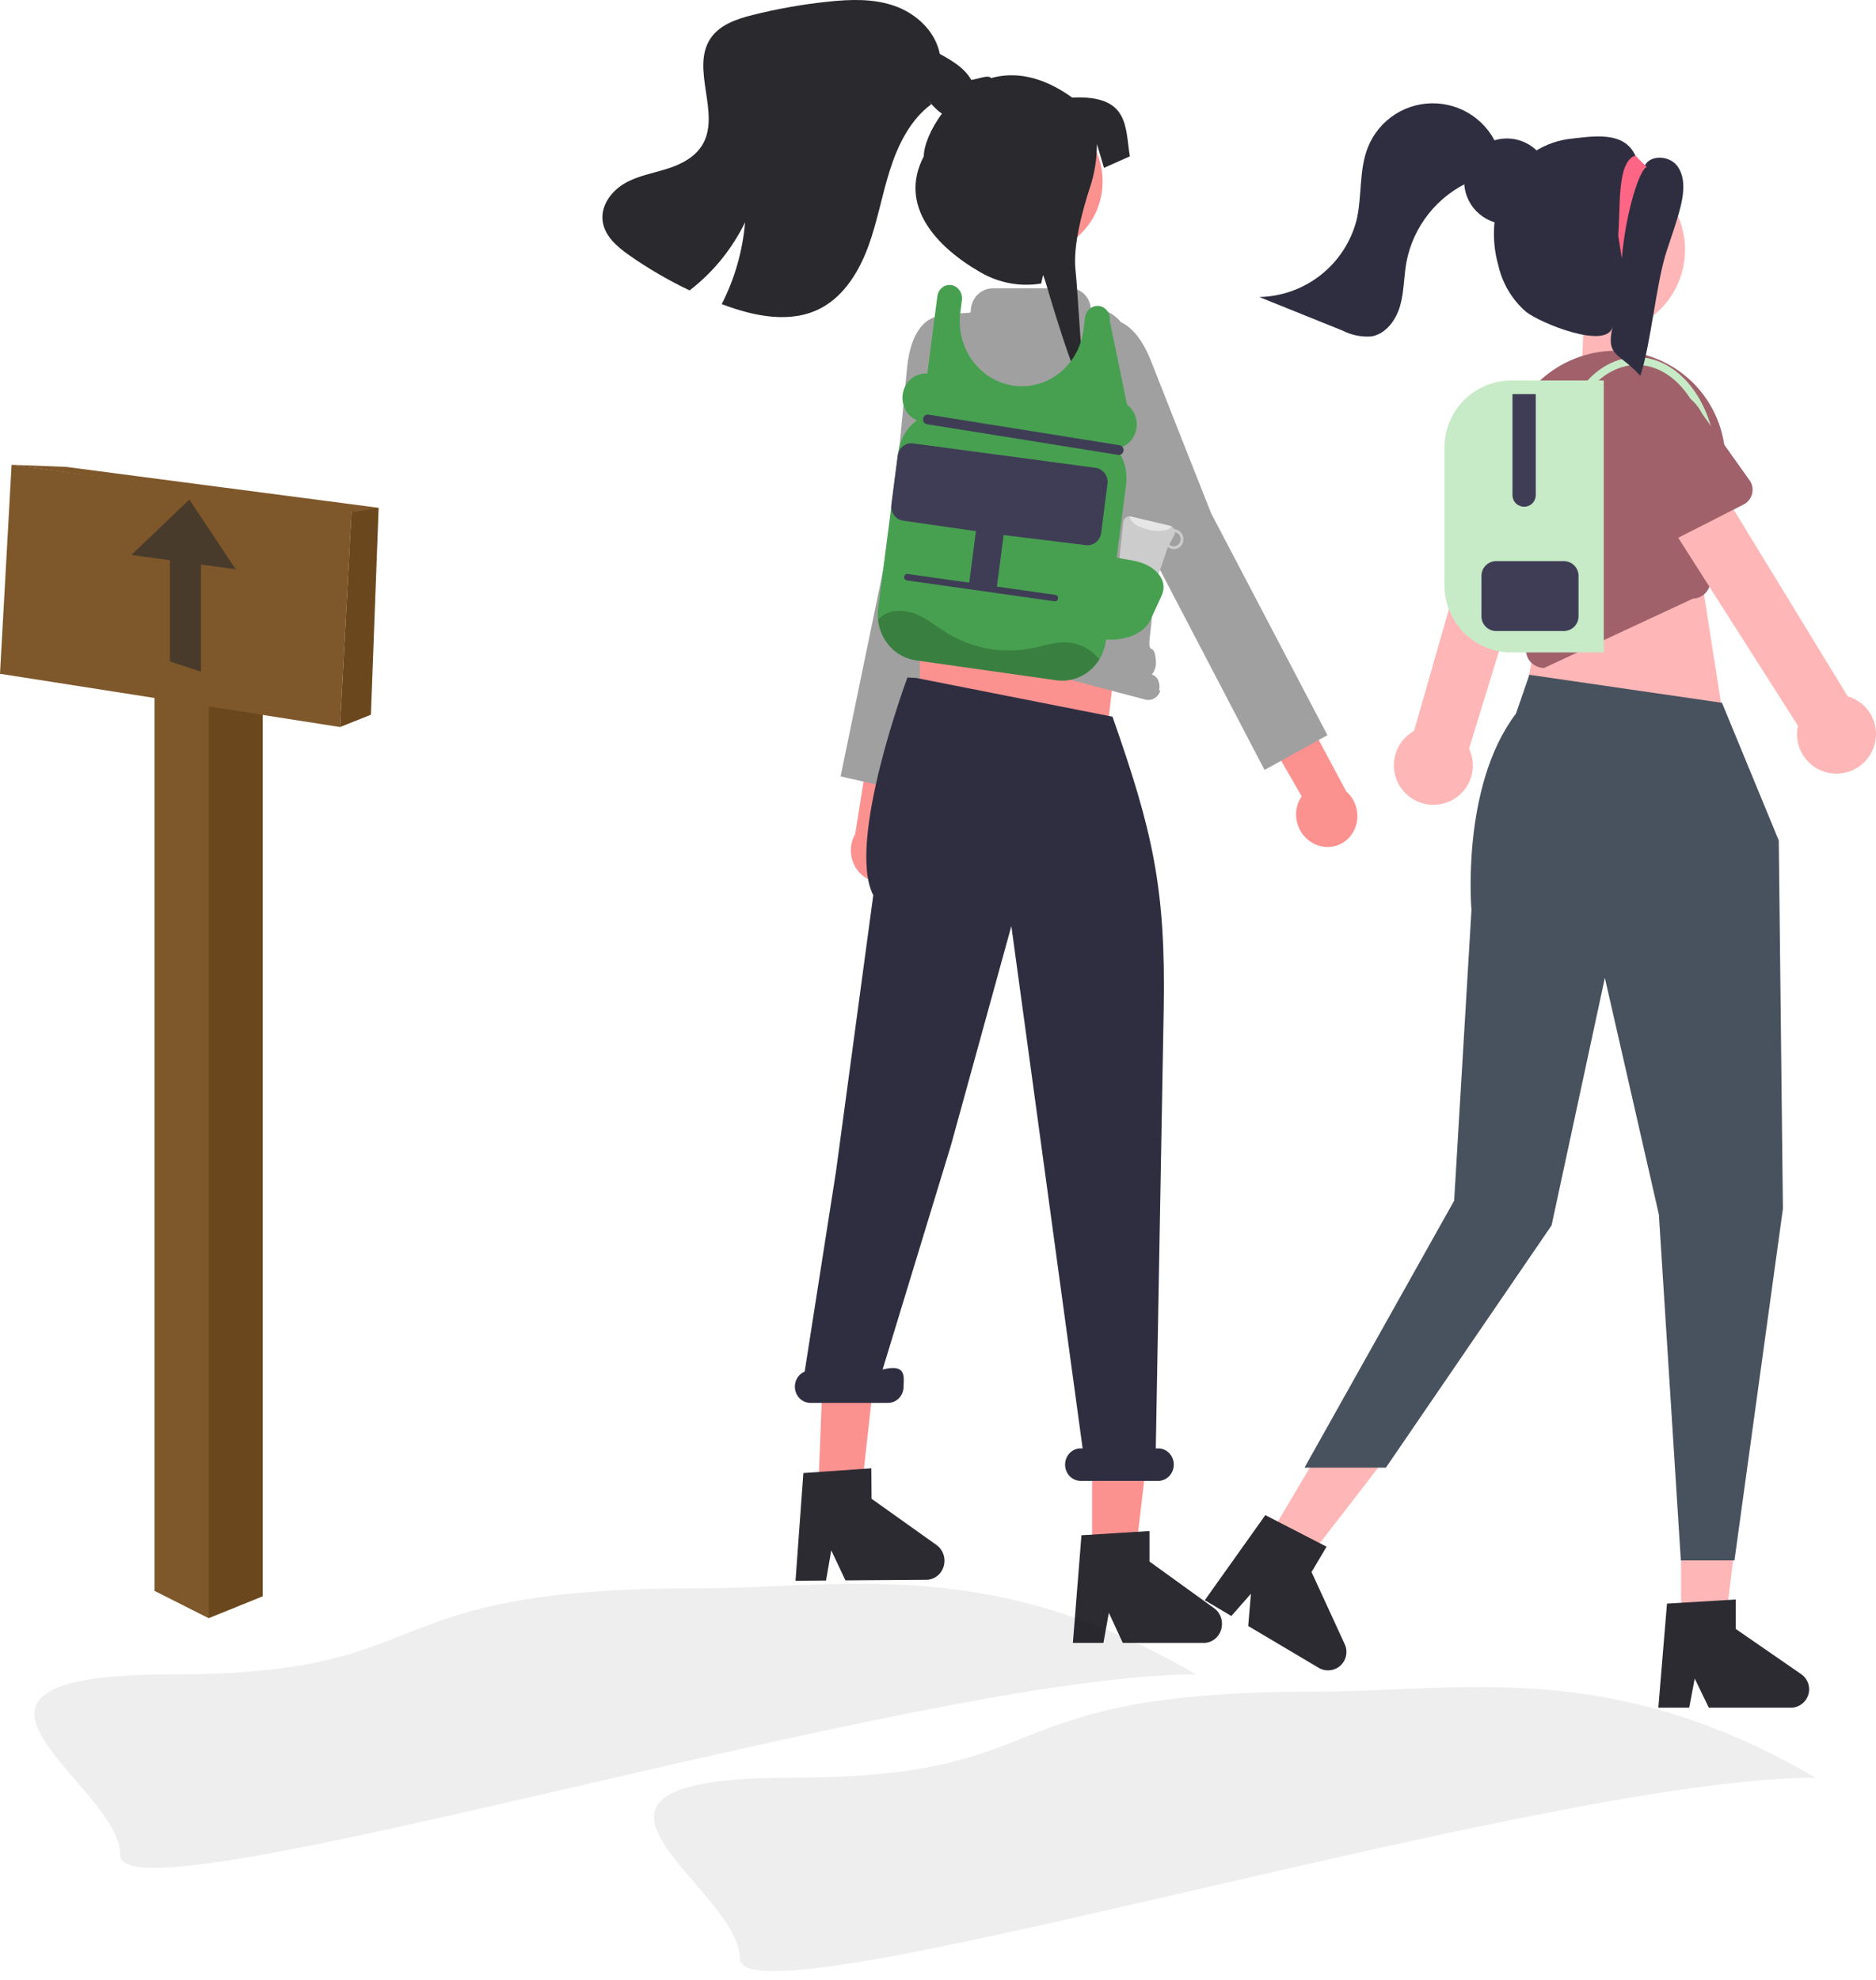 <svg width="109" height="115" viewBox="0 0 109 115" fill="none" xmlns="http://www.w3.org/2000/svg">
<path d="M52.471 50.696C52.653 50.505 52.792 50.275 52.879 50.021C52.967 49.768 53 49.498 52.976 49.23C52.953 48.961 52.874 48.702 52.744 48.469C52.614 48.236 52.438 48.036 52.226 47.883L55.03 33.315L51.933 34.355L49.689 48.446C49.466 48.835 49.387 49.295 49.467 49.741C49.547 50.187 49.781 50.586 50.124 50.863C50.467 51.141 50.895 51.277 51.328 51.246C51.76 51.215 52.167 51.019 52.471 50.696Z" fill="#FC9290"/>
<path d="M56.613 19.875L54.692 18.358C54.692 18.358 52.997 18.232 52.697 21.429C52.396 24.626 51.78 30.857 51.78 30.857L48.84 45.099L52.91 46.033L56.059 30.663L57.948 26.099L56.613 19.875Z" fill="#A0A0A0"/>
<path d="M53.445 43.13L64.272 42.941L65.175 35.203H53.445V43.13Z" fill="#FC9290"/>
<path d="M63.454 90.472L65.953 90.472L67.143 80.388L63.453 80.388L63.454 90.472Z" fill="#FC9290"/>
<path d="M47.529 86.85L50.029 86.831L51.15 76.739L47.899 77.519L47.529 86.85Z" fill="#FC9290"/>
<path d="M55.35 28.539L54.783 30.079L54.897 31.619L65.981 35.635L65.431 28.895L64.185 27.355L55.35 28.539Z" fill="#FFB6B6"/>
<path d="M60.105 14.681C57.918 14.681 56.145 12.827 56.145 10.54C56.145 8.253 57.918 6.399 60.105 6.399C62.291 6.399 64.064 8.253 64.064 10.54C64.064 12.827 62.291 14.681 60.105 14.681Z" fill="#FC9290"/>
<path d="M62.337 95.436H64.111L64.427 93.685L65.238 95.436H69.942C70.168 95.436 70.388 95.361 70.569 95.221C70.751 95.081 70.885 94.885 70.952 94.659C71.019 94.434 71.016 94.192 70.942 93.97C70.869 93.747 70.729 93.554 70.543 93.42L66.787 90.707V88.936L62.835 89.183L62.337 95.436Z" fill="#2C2B32"/>
<path d="M46.221 91.825L47.994 91.812L48.299 90.058L49.122 91.803L53.826 91.769C54.051 91.767 54.27 91.69 54.451 91.549C54.632 91.408 54.765 91.21 54.83 90.985C54.896 90.759 54.891 90.517 54.816 90.295C54.741 90.073 54.6 89.881 54.413 89.748L50.639 87.062L50.627 85.292L46.677 85.568L46.221 91.825Z" fill="#2C2B32"/>
<path d="M46.754 79.674L48.574 68.044L50.739 52.001C49.153 48.921 52.724 39.356 52.724 39.356L53.228 39.381L64.637 41.632L64.635 41.621C66.968 48.277 67.741 51.566 67.613 58.654L67.154 84.135H67.298C67.537 84.135 67.767 84.235 67.936 84.412C68.105 84.589 68.2 84.829 68.2 85.079C68.2 85.329 68.105 85.569 67.936 85.746C67.767 85.923 67.537 86.023 67.298 86.023H62.786C62.547 86.023 62.318 85.923 62.148 85.746C61.979 85.569 61.884 85.329 61.884 85.079C61.884 84.829 61.979 84.589 62.148 84.412C62.318 84.235 62.547 84.135 62.786 84.135H62.903L58.762 53.795L55.251 66.534L51.281 79.557C52.724 79.179 52.5 80.054 52.5 80.549C52.5 80.8 52.405 81.04 52.236 81.217C52.067 81.394 51.837 81.493 51.598 81.493H47.086C46.877 81.493 46.673 81.417 46.511 81.277C46.35 81.137 46.24 80.943 46.2 80.727C46.161 80.512 46.194 80.289 46.295 80.096C46.397 79.904 46.559 79.755 46.754 79.674Z" fill="#2F2E41"/>
<path d="M51.836 39.851L52.197 36.076C52.235 35.922 52.318 35.785 52.435 35.683C52.551 35.582 52.696 35.522 52.848 35.511C52.998 33.713 53.631 25.956 53.669 25.617L53.67 25.603L53.958 19.175C53.968 18.942 54.061 18.721 54.217 18.554C54.374 18.387 54.583 18.286 54.806 18.271L56.326 18.167C56.347 18.166 56.367 18.157 56.381 18.142C56.396 18.126 56.404 18.105 56.404 18.083C56.404 17.908 56.437 17.734 56.501 17.572C56.565 17.41 56.659 17.262 56.778 17.138C56.897 17.014 57.038 16.916 57.193 16.848C57.348 16.781 57.514 16.747 57.682 16.747H62.181C62.472 16.747 62.754 16.858 62.972 17.06C63.191 17.261 63.331 17.54 63.367 17.842C63.369 17.863 63.379 17.882 63.394 17.896C63.409 17.91 63.428 17.917 63.448 17.917L63.449 17.917C63.96 17.906 64.458 18.087 64.853 18.427C65.247 18.767 65.512 19.244 65.599 19.771C66.214 23.514 67.447 32.009 66.837 36.731C66.625 38.375 67.082 37.073 67.163 38.449C67.171 38.582 67.153 38.715 67.112 38.841C67.071 38.967 67.006 39.083 66.922 39.183C67.293 39.296 67.437 39.715 67.342 40.111L67.421 40.09C67.374 40.284 67.255 40.451 67.091 40.554C66.927 40.656 66.73 40.687 66.544 40.638L52.721 36.993C52.334 36.891 51.739 40.255 51.836 39.851Z" fill="#A0A0A0"/>
<path d="M76.318 48.998C76.084 48.876 75.877 48.704 75.712 48.493C75.547 48.282 75.427 48.038 75.362 47.776C75.296 47.515 75.286 47.244 75.333 46.982C75.379 46.72 75.481 46.473 75.631 46.259L68.225 33.404L71.492 33.376L78.213 45.962C78.551 46.257 78.776 46.667 78.846 47.114C78.915 47.562 78.824 48.016 78.591 48.39C78.357 48.764 77.997 49.032 77.578 49.144C77.159 49.256 76.711 49.204 76.318 48.998Z" fill="#FC9290"/>
<path d="M62.702 20.602L64.131 18.614C64.131 18.614 65.725 18.026 66.895 21.016C68.065 24.007 70.375 29.826 70.375 29.826L77.128 42.706L73.473 44.726L66.209 30.82L63.135 26.953L62.702 20.602Z" fill="#A0A0A0"/>
<path d="M55.865 6.858C55.128 7.087 54.44 6.442 53.926 5.831L54.109 6.057C52.901 6.946 52.179 8.395 51.711 9.862C51.242 11.327 50.981 12.862 50.452 14.306C49.923 15.749 49.07 17.144 47.763 17.864C46.013 18.828 43.868 18.389 42.007 17.694C41.982 17.684 41.959 17.676 41.934 17.666C42.688 16.194 43.15 14.576 43.291 12.912C42.526 14.476 41.421 15.831 40.066 16.869C38.85 16.291 37.68 15.611 36.569 14.835C35.849 14.332 35.092 13.682 35.008 12.781C34.923 11.887 35.562 11.07 36.315 10.64C37.068 10.21 37.934 10.064 38.756 9.806C39.577 9.548 40.416 9.126 40.847 8.35C41.841 6.565 40.168 4.047 41.235 2.307C41.761 1.451 42.781 1.109 43.727 0.871C45.172 0.51 46.638 0.251 48.116 0.096C49.413 -0.04 50.754 -0.09 51.987 0.347C53.221 0.784 54.341 1.797 54.605 3.133C55.326 3.529 56.088 3.968 56.475 4.72C56.861 5.47 56.646 6.615 55.865 6.858Z" fill="#2A292D"/>
<path d="M54.765 6.556C54.058 7.482 53.674 8.482 53.674 9.081C52.207 11.886 54.305 14.295 56.986 15.829C58.056 16.445 59.291 16.67 60.496 16.469L60.608 15.968L60.761 16.42C60.761 16.42 62.506 22.45 63.082 22.804C62.864 21.731 62.613 16.762 62.492 15.714C62.323 14.288 62.91 12.166 63.334 10.875C63.597 10.08 63.731 9.244 63.733 8.403V8.366L64.145 9.751L65.647 9.081C65.367 7.406 65.647 5.504 62.298 5.669C60.487 4.366 58.892 4.168 57.582 4.537C57.413 4.264 56.438 4.776 56.156 4.632" fill="#2A292D"/>
<path d="M51.015 36.001C51.078 36.595 51.33 37.149 51.729 37.577C52.129 38.004 52.654 38.28 53.22 38.36L61.371 39.515C62.045 39.61 62.728 39.421 63.269 38.99C63.81 38.559 64.165 37.921 64.257 37.216L65.432 28.13C65.508 27.54 65.394 26.939 65.107 26.424L65.163 25.983C65.394 25.894 65.598 25.742 65.753 25.541C65.907 25.34 66.007 25.099 66.04 24.844C66.073 24.589 66.038 24.329 65.94 24.092C65.843 23.856 65.685 23.652 65.484 23.503L64.477 18.624C64.49 18.519 64.483 18.413 64.455 18.312C64.427 18.21 64.379 18.116 64.314 18.036C64.249 17.955 64.168 17.889 64.078 17.843C63.987 17.797 63.888 17.771 63.788 17.767C63.604 17.765 63.427 17.834 63.289 17.96C63.152 18.086 63.064 18.262 63.042 18.452L62.95 19.169C62.827 20.117 62.365 20.981 61.656 21.586C60.948 22.191 60.046 22.492 59.133 22.428C58.22 22.364 57.365 21.941 56.74 21.242C56.114 20.544 55.766 19.624 55.764 18.667C55.764 18.496 55.775 18.325 55.797 18.156L55.887 17.45C55.916 17.254 55.873 17.053 55.767 16.889C55.66 16.724 55.498 16.609 55.313 16.564C55.217 16.545 55.118 16.547 55.022 16.569C54.926 16.591 54.836 16.634 54.756 16.694C54.677 16.754 54.61 16.831 54.559 16.919C54.509 17.007 54.476 17.105 54.463 17.206L53.88 21.698C53.56 21.675 53.242 21.772 52.983 21.972C52.725 22.172 52.543 22.461 52.47 22.789C52.398 23.116 52.439 23.46 52.586 23.758C52.734 24.057 52.978 24.291 53.276 24.418C52.984 24.629 52.737 24.902 52.552 25.218C52.367 25.535 52.246 25.888 52.198 26.256L51.022 35.344C50.993 35.562 50.991 35.782 51.015 36.001Z" fill="#47A050"/>
<path d="M65.28 26.183C65.289 26.108 65.27 26.033 65.227 25.973C65.183 25.914 65.119 25.875 65.048 25.864L53.938 24.083C53.902 24.078 53.867 24.081 53.832 24.09C53.798 24.099 53.766 24.116 53.737 24.138C53.709 24.161 53.685 24.189 53.667 24.221C53.65 24.253 53.638 24.289 53.633 24.326C53.628 24.363 53.63 24.4 53.64 24.436C53.649 24.472 53.664 24.506 53.686 24.535C53.708 24.565 53.734 24.59 53.765 24.608C53.796 24.627 53.83 24.639 53.865 24.644L64.975 26.425C65.046 26.435 65.118 26.416 65.175 26.37C65.233 26.325 65.27 26.257 65.28 26.183Z" fill="#3F3D56"/>
<path d="M63.98 30.952L64.347 28.114C64.376 27.895 64.32 27.674 64.192 27.498C64.064 27.322 63.874 27.207 63.665 27.177L53.054 25.758C52.844 25.728 52.632 25.786 52.464 25.92C52.296 26.054 52.186 26.252 52.157 26.471L51.79 29.309C51.762 29.528 51.818 29.75 51.946 29.925C52.074 30.101 52.263 30.217 52.473 30.246L56.711 30.856C56.702 30.886 56.695 30.917 56.69 30.948L56.315 33.847L52.738 33.341C52.715 33.338 52.691 33.339 52.668 33.346C52.645 33.352 52.623 33.363 52.605 33.378C52.586 33.393 52.57 33.412 52.558 33.433C52.546 33.455 52.538 33.478 52.535 33.503C52.532 33.527 52.533 33.552 52.539 33.576C52.545 33.6 52.556 33.623 52.57 33.643C52.585 33.662 52.603 33.679 52.623 33.691C52.644 33.704 52.666 33.712 52.69 33.715L56.267 34.221L57.876 34.449L61.274 34.93C61.321 34.937 61.369 34.923 61.407 34.893C61.445 34.863 61.47 34.818 61.477 34.768C61.483 34.719 61.47 34.669 61.441 34.629C61.412 34.589 61.37 34.563 61.322 34.556L57.924 34.075L58.3 31.176C58.302 31.145 58.303 31.113 58.303 31.081L63.084 31.666C63.293 31.696 63.505 31.637 63.673 31.503C63.841 31.369 63.952 31.171 63.98 30.952Z" fill="#3F3D56"/>
<path d="M65.255 30.407C65.251 30.353 65.259 30.298 65.277 30.247C65.295 30.196 65.323 30.149 65.36 30.11C65.397 30.072 65.441 30.041 65.49 30.022C65.539 30.003 65.591 29.994 65.643 29.998C65.662 29.999 65.682 30.001 65.701 30.005L67.985 30.545C68.036 30.558 68.084 30.582 68.126 30.616C68.168 30.649 68.202 30.691 68.227 30.74C68.261 30.741 68.294 30.746 68.326 30.755C68.47 30.789 68.595 30.881 68.673 31.011C68.752 31.142 68.778 31.299 68.745 31.449C68.713 31.599 68.624 31.73 68.5 31.812C68.375 31.894 68.225 31.921 68.081 31.887C67.999 31.867 67.923 31.829 67.857 31.774L67.083 34.054C67.044 34.125 66.985 34.182 66.913 34.215C66.841 34.248 66.761 34.255 66.684 34.237L65.199 33.886C65.123 33.867 65.055 33.824 65.004 33.762C64.953 33.7 64.922 33.623 64.916 33.542L65.255 30.407ZM68.115 31.725C68.166 31.737 68.219 31.738 68.27 31.729C68.322 31.72 68.371 31.701 68.415 31.672C68.459 31.643 68.497 31.605 68.528 31.56C68.558 31.516 68.579 31.466 68.591 31.412C68.602 31.359 68.604 31.304 68.595 31.25C68.586 31.197 68.568 31.145 68.54 31.099C68.512 31.053 68.476 31.013 68.433 30.981C68.391 30.95 68.343 30.927 68.292 30.915C68.285 30.913 68.278 30.915 68.27 30.913C68.271 30.982 68.254 31.05 68.222 31.11L67.938 31.627C67.988 31.676 68.049 31.709 68.115 31.725Z" fill="#CCCCCC"/>
<path d="M65.646 29.997C65.625 30.299 66.119 30.646 66.781 30.784C67.389 30.914 67.934 30.824 68.088 30.586C68.057 30.567 68.024 30.553 67.989 30.544L65.704 30.005C65.685 30 65.666 29.998 65.646 29.997Z" fill="#E6E6E6"/>
<path d="M66.837 36.027L67.5 34.584C67.889 33.739 67.177 32.839 65.915 32.579L64.358 32.305L63.707 37.061L63.842 37.089C65.105 37.349 66.448 36.873 66.837 36.027Z" fill="#47A050"/>
<g opacity="0.2">
<path d="M51.014 36.002C51.078 36.596 51.33 37.151 51.729 37.578C52.129 38.005 52.653 38.281 53.22 38.361L61.371 39.516C61.855 39.584 62.348 39.507 62.792 39.292C63.235 39.078 63.611 38.735 63.874 38.304C63.644 38.014 63.36 37.776 63.038 37.606C62.716 37.436 62.364 37.337 62.005 37.315C61.304 37.278 60.626 37.521 59.94 37.657C58.282 37.984 56.567 37.686 55.098 36.817C54.461 36.43 53.887 35.936 53.187 35.66C52.487 35.386 51.583 35.396 51.076 35.93C51.054 35.953 51.033 35.977 51.014 36.002Z" fill="black"/>
</g>
<path d="M83.895 46.666C84.217 46.578 84.515 46.421 84.769 46.206C85.024 45.99 85.228 45.721 85.367 45.419C85.506 45.116 85.578 44.786 85.576 44.453C85.574 44.12 85.499 43.791 85.356 43.49L90.269 27.473L86.655 26.756L82.162 42.456C81.672 42.73 81.299 43.173 81.114 43.703C80.929 44.233 80.945 44.812 81.159 45.331C81.373 45.85 81.769 46.272 82.274 46.518C82.778 46.764 83.355 46.817 83.895 46.666Z" fill="#FFB6B6"/>
<path d="M90.552 22.794C90.03 22.587 89.456 22.553 88.914 22.695V22.698C88.731 22.742 88.554 22.808 88.386 22.894C88.203 22.984 88.031 23.096 87.876 23.229C87.539 23.508 87.279 23.869 87.12 24.277L84.725 28.448C84.656 28.567 84.614 28.699 84.602 28.835C84.589 28.971 84.606 29.109 84.652 29.238C84.697 29.367 84.77 29.486 84.865 29.585C84.96 29.684 85.075 29.761 85.203 29.811L85.72 30.014L88.177 30.979L89.083 31.337L89.693 31.576C89.82 31.626 89.957 31.648 90.094 31.641C90.231 31.633 90.365 31.596 90.486 31.532C90.607 31.468 90.713 31.379 90.797 31.27C90.88 31.162 90.939 31.036 90.97 30.902L92.051 26.23C92.306 25.576 92.292 24.846 92.011 24.202C91.73 23.558 91.205 23.052 90.552 22.794Z" fill="#3F3D56"/>
<path d="M97.675 94.865H100.177L101.367 85.216H97.675V94.865Z" fill="#FFB6B6"/>
<path d="M96.353 99.2H98.147L98.467 97.506L99.287 99.2H104.045C104.273 99.2 104.495 99.127 104.679 98.992C104.862 98.856 104.998 98.666 105.066 98.448C105.134 98.231 105.13 97.997 105.056 97.781C104.982 97.566 104.84 97.379 104.652 97.25L100.853 94.626V92.914L96.856 93.152L96.353 99.2Z" fill="#2C2B32"/>
<path d="M73.346 89.903L75.497 91.179L81.443 83.487L78.268 81.604L73.346 89.903Z" fill="#FFB6B6"/>
<path d="M92.403 22.702C92.458 22.673 92.506 22.632 92.543 22.582C92.58 22.532 92.605 22.474 92.617 22.413C92.629 22.352 92.626 22.288 92.611 22.227C92.596 22.166 92.567 22.109 92.527 22.06L94.869 20.756L94.537 18.6L92.003 18.94L91.893 22.003C91.815 22.073 91.767 22.17 91.757 22.275C91.748 22.379 91.777 22.485 91.84 22.571C91.903 22.657 91.995 22.718 92.099 22.742C92.202 22.767 92.311 22.752 92.403 22.702Z" fill="#FFB6B6"/>
<path d="M70 92.957L71.543 93.872L72.682 92.579L72.524 94.454L76.616 96.881C76.812 96.997 77.041 97.048 77.267 97.025C77.495 97.003 77.708 96.908 77.878 96.756C78.047 96.603 78.163 96.4 78.209 96.177C78.255 95.953 78.229 95.721 78.133 95.514L76.204 91.319L77.077 89.846L73.518 88.013L70 92.957Z" fill="#2C2B32"/>
<path d="M98.793 33.173L100.009 40.922L88.46 41.075L89.98 33.629L98.793 33.173Z" fill="#FFB6B6"/>
<path d="M100.052 40.826L103.351 48.825L103.591 70.218L100.776 90.643H97.661L96.385 70.551L93.246 56.803L90.15 71.182L80.523 85.256H75.793L84.49 69.747L85.496 52.852C85.496 52.852 84.869 45.685 88.079 41.456L88.861 39.198L100.052 40.826Z" fill="#47525E"/>
<path d="M100.211 26.037C100.205 25.967 100.195 25.894 100.181 25.824C99.932 24.152 99.03 22.647 97.673 21.638C96.317 20.63 94.615 20.2 92.942 20.442C91.371 20.678 89.939 21.478 88.916 22.694V22.697C88.863 22.76 88.814 22.826 88.764 22.893C88.674 23.006 88.591 23.125 88.512 23.244C87.793 24.33 87.423 25.61 87.451 26.912V26.915C87.461 27.417 87.531 27.916 87.66 28.401C87.88 29.25 88.054 30.11 88.18 30.978C88.266 31.528 88.333 32.069 88.382 32.596C88.412 32.861 88.436 33.123 88.456 33.379V33.382C88.555 34.645 88.588 35.779 88.618 36.658C88.631 37.136 88.644 37.534 88.668 37.839C88.668 37.859 88.671 37.879 88.674 37.898C88.7 38.103 88.788 38.296 88.926 38.449C88.943 38.471 88.962 38.49 88.983 38.509C89.13 38.641 89.308 38.734 89.5 38.781C89.567 38.794 89.634 38.801 89.702 38.8H89.722L91.656 37.898L93.181 37.189L98.358 34.775C98.57 34.77 98.775 34.701 98.947 34.577C99.119 34.452 99.249 34.279 99.319 34.078V34.075C99.326 34.048 99.336 34.022 99.343 33.992C99.621 32.894 100.115 31.717 100.291 29.824C100.314 29.552 100.334 29.27 100.344 28.968V28.965C100.373 27.987 100.329 27.008 100.211 26.037Z" fill="#A0616A"/>
<path d="M93.022 19.393C95.718 19.393 97.904 17.206 97.904 14.51C97.904 11.813 95.718 9.627 93.022 9.627C90.325 9.627 88.139 11.813 88.139 14.51C88.139 17.206 90.325 19.393 93.022 19.393Z" fill="#FFB6B6"/>
<path d="M87.811 22.102C86.782 22.103 85.796 22.512 85.069 23.239C84.341 23.967 83.932 24.953 83.931 25.982V34.023C83.93 34.927 84.246 35.803 84.823 36.499C85.4 37.194 86.203 37.667 87.091 37.834H87.094C87.331 37.877 87.57 37.9 87.811 37.9H93.183V22.102H87.811Z" fill="#C7EAC7"/>
<path d="M87.878 22.894V28.76C87.878 28.94 87.949 29.112 88.076 29.239C88.203 29.366 88.375 29.437 88.554 29.437C88.734 29.437 88.906 29.366 89.033 29.239C89.16 29.112 89.231 28.94 89.231 28.76V22.894H87.878Z" fill="#3F3D56"/>
<path d="M90.861 32.595H86.928C86.816 32.595 86.705 32.617 86.602 32.66C86.498 32.704 86.404 32.767 86.325 32.846C86.246 32.926 86.183 33.02 86.14 33.124C86.098 33.227 86.076 33.339 86.076 33.451V35.802C86.076 36.028 86.166 36.246 86.325 36.406C86.485 36.566 86.702 36.657 86.928 36.657H90.861C91.088 36.657 91.305 36.567 91.466 36.406C91.626 36.246 91.716 36.029 91.717 35.802V33.451C91.717 33.338 91.695 33.227 91.652 33.123C91.609 33.02 91.546 32.925 91.466 32.846C91.387 32.766 91.293 32.703 91.189 32.66C91.085 32.617 90.974 32.595 90.861 32.595Z" fill="#3F3D56"/>
<path d="M98.126 31.854C99.199 30.493 99.765 28.801 99.728 27.068C99.728 23.584 97.652 20.75 95.101 20.75C93.732 20.75 92.442 21.568 91.561 22.995L91.946 23.232C92.742 21.941 93.892 21.201 95.101 21.201C97.403 21.201 99.276 23.833 99.276 27.068C99.314 28.694 98.786 30.283 97.782 31.562L98.126 31.854Z" fill="#C7EAC7"/>
<path d="M108.764 43.651C108.912 43.352 108.992 43.025 109 42.692C109.007 42.358 108.941 42.028 108.807 41.723C108.673 41.418 108.473 41.146 108.222 40.926C107.972 40.707 107.676 40.545 107.356 40.452L98.624 26.154L95.691 28.384L104.464 42.158C104.344 42.706 104.429 43.279 104.703 43.769C104.977 44.258 105.421 44.63 105.951 44.814C106.481 44.998 107.06 44.982 107.579 44.767C108.097 44.553 108.519 44.156 108.764 43.651Z" fill="#FFB6B6"/>
<path d="M101.652 27.897L100.177 25.825L99.387 24.717L98.873 23.994C98.712 23.676 98.487 23.394 98.213 23.165C97.746 22.774 97.157 22.555 96.548 22.547C95.938 22.539 95.344 22.741 94.865 23.119C94.387 23.498 94.054 24.03 93.922 24.625C93.79 25.221 93.868 25.843 94.141 26.389L95.673 30.948C95.718 31.078 95.789 31.197 95.883 31.297C95.978 31.396 96.092 31.474 96.219 31.526C96.346 31.578 96.483 31.601 96.62 31.596C96.757 31.59 96.891 31.554 97.013 31.492L97.507 31.24L98.287 30.842L98.986 30.487H98.99L100.286 29.824L100.727 29.602L101.311 29.303C101.433 29.241 101.54 29.152 101.624 29.044C101.709 28.936 101.77 28.812 101.802 28.678C101.834 28.545 101.838 28.406 101.812 28.272C101.786 28.137 101.732 28.009 101.652 27.897Z" fill="#A0616A"/>
<path d="M90.044 10.526V10.53C90.044 10.742 90.017 10.954 89.963 11.159C89.954 11.195 89.944 11.233 89.932 11.269V11.271C89.817 11.638 89.618 11.973 89.352 12.25C89.086 12.528 88.759 12.739 88.397 12.869C88.344 12.89 88.289 12.907 88.234 12.923C88.118 12.956 88 12.98 87.881 12.995C87.773 13.01 87.665 13.017 87.556 13.017C87.472 13.017 87.387 13.013 87.303 13.005C87.105 12.985 86.911 12.941 86.725 12.873C86.695 12.864 86.667 12.854 86.639 12.842C86.625 12.837 86.611 12.831 86.598 12.825C86.287 12.694 86.005 12.502 85.77 12.26C85.536 12.018 85.353 11.73 85.233 11.415C85.112 11.1 85.058 10.763 85.071 10.426C85.085 10.089 85.167 9.759 85.313 9.454L85.315 9.453C85.437 9.197 85.602 8.965 85.803 8.766C86.269 8.302 86.899 8.042 87.556 8.043C87.589 8.042 87.622 8.043 87.654 8.046C88.033 8.062 88.403 8.163 88.736 8.343C89.07 8.523 89.358 8.776 89.579 9.084C89.77 9.349 89.907 9.65 89.98 9.969C90.022 10.152 90.043 10.339 90.044 10.526Z" fill="#2F2E41"/>
<path d="M87.175 9.019C86.956 8.195 86.484 7.461 85.825 6.92C85.165 6.38 84.352 6.061 83.501 6.008C82.65 5.955 81.804 6.171 81.083 6.626C80.362 7.081 79.802 7.752 79.484 8.543C78.95 9.868 79.145 11.372 78.825 12.764C78.503 14.029 77.774 15.153 76.752 15.963C75.729 16.774 74.469 17.228 73.164 17.254L78.005 19.204C78.522 19.468 79.101 19.586 79.68 19.544C80.522 19.401 81.109 18.596 81.346 17.776C81.583 16.955 81.564 16.083 81.714 15.242C81.909 14.209 82.353 13.239 83.007 12.416C83.662 11.593 84.507 10.942 85.47 10.52C86.015 10.287 86.621 10.111 87.006 9.661C87.391 9.211 87.37 8.361 86.811 8.163" fill="#2F2E41"/>
<path d="M95.019 9.039C94.362 7.604 92.63 7.896 91.063 8.085C90.281 8.206 89.54 8.515 88.904 8.987C88.269 9.459 87.757 10.078 87.415 10.792C86.746 12.239 86.618 13.877 87.055 15.41C87.289 16.454 87.848 17.397 88.652 18.103C89.479 18.769 93.369 20.342 93.692 18.987C93.288 20.755 94.102 20.478 95.307 21.833C95.931 19.958 96.224 16.424 96.848 14.549L97.13 13.702C97.328 13.107 97.527 12.511 97.67 11.901C97.85 11.134 97.919 10.254 97.442 9.627C96.966 8.999 95.766 8.975 95.525 9.725" fill="#2F2E41"/>
<path d="M94.231 15.009L94.022 13.68C94.164 12.028 93.933 9.399 95.017 9.038L95.68 9.701C95.261 9.841 94.463 12.312 94.231 15.009Z" fill="#FF6584"/>
<path d="M76.489 98.265C84.989 98.265 93.489 96.264 105.488 103.264C89.472 103.264 42.988 117.906 42.988 113.763C42.988 109.621 29.973 103.264 45.989 103.264C62.005 103.264 56.989 98.264 76.489 98.265Z" fill="black" fill-opacity="0.07"/>
<path d="M40.489 92.265C48.989 92.265 57.489 90.264 69.488 97.264C53.472 97.264 6.988 111.906 6.988 107.763C6.988 103.621 -6.027 97.264 9.989 97.264C26.006 97.264 20.989 92.264 40.489 92.265Z" fill="black" fill-opacity="0.07"/>
<path d="M8.979 39.733L12.122 40.262V94L8.979 92.413V39.733Z" fill="#7E572A"/>
<path d="M12.122 40.157L15.265 39.733V92.728L12.122 94V40.157Z" fill="#6B471D"/>
<path d="M0.673 27L20.429 29.618L19.755 42.233L0 39.139L0.673 27Z" fill="#7E572A"/>
<path d="M20.428 29.618L22 29.499L21.551 41.519L19.755 42.233L20.428 29.618Z" fill="#6B471D"/>
<path d="M3.817 27.119L22 29.499L20.653 29.737L0.674 27L3.817 27.119Z" fill="#7E572A"/>
<path d="M9.878 31.641L11.674 32.117V39.019L9.878 38.424V31.641Z" fill="#483B2C"/>
<path d="M11 29.023L13.694 33.069L7.633 32.236L11 29.023Z" fill="#483B2C"/>
</svg>
